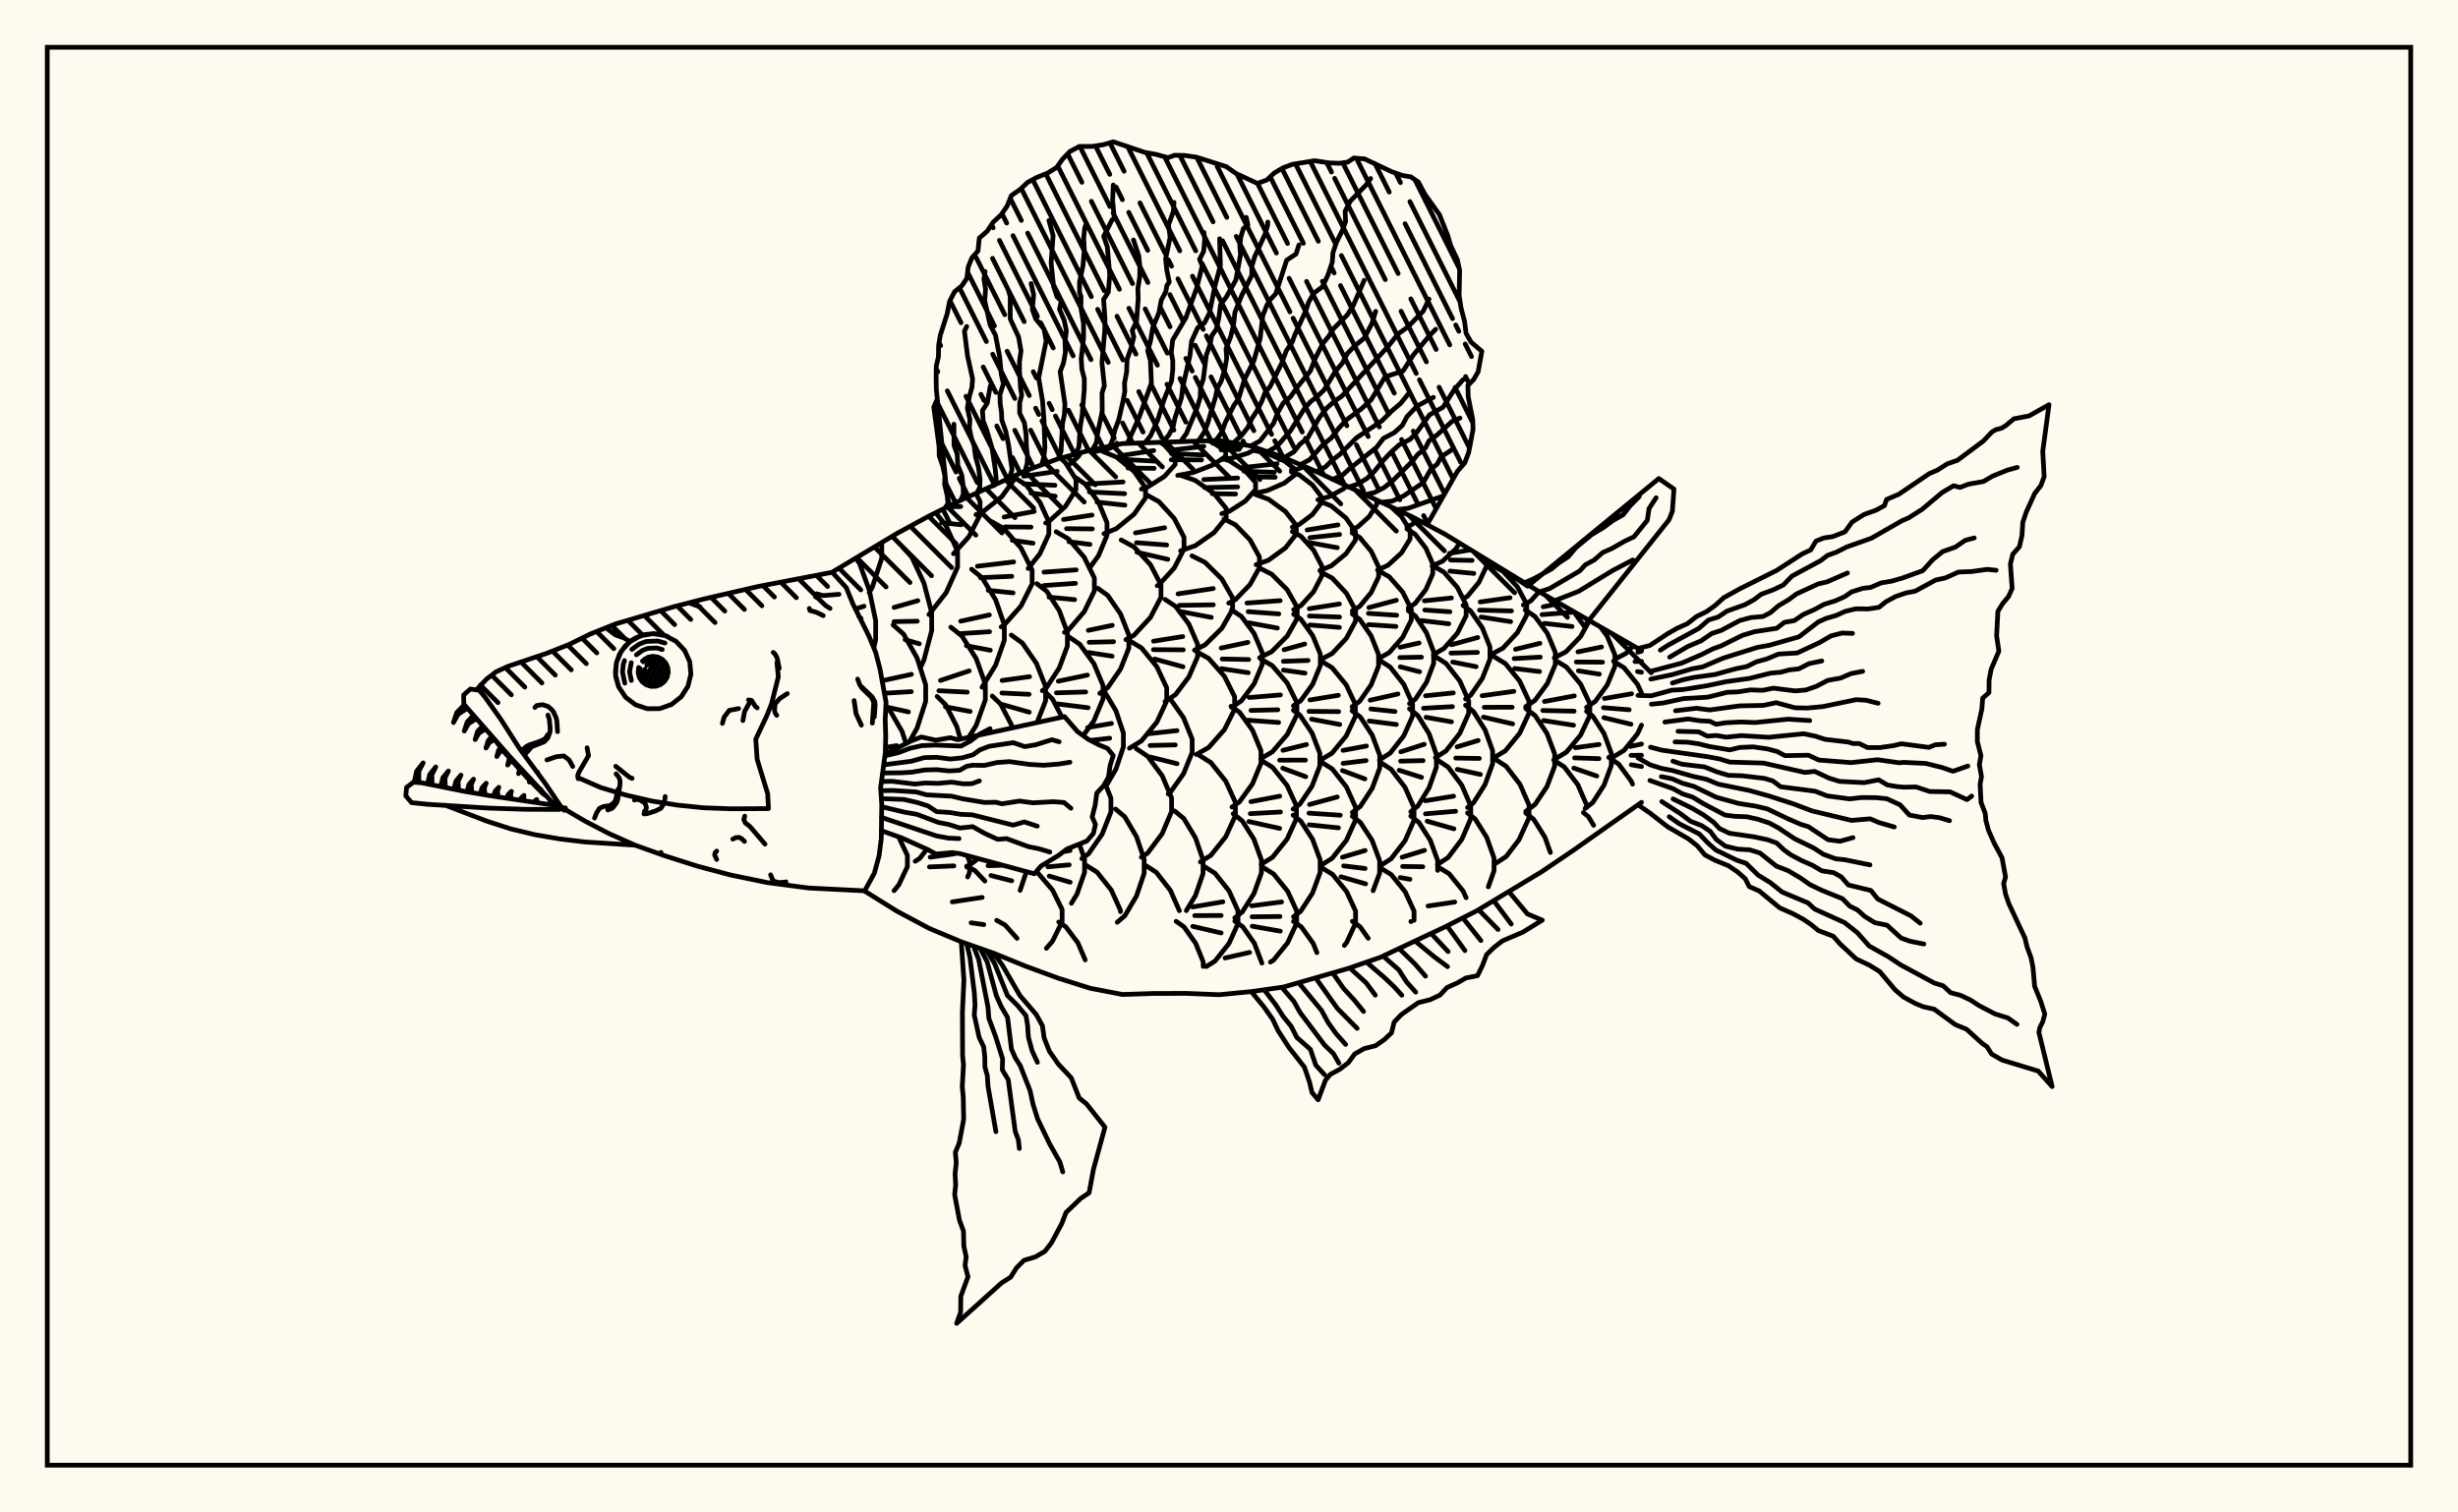 <svg xmlns="http://www.w3.org/2000/svg" width="520" height="320"><rect x="0" y="0" width="520" height="320" fill="floralwhite"/><rect x="10" y="10" width="500" height="300" stroke="black" stroke-width="1" fill="none"/><path stroke="black" stroke-width="1" fill="none" stroke-linecap="round" stroke-linejoin="round" d="
M 176.07 121.05 189.73 112.88 196.55 109.17 203.36 105.79 217 99.59 223.82 97.08 230.63 95.25 237.45 93.85 257.9 93.18 264.72 94.38 271.53 96.77 278.35 99.71 298.8 109.37 305.62 112.98 326.07 125.46 347.27 137.64 
M 347.27 169.75 332.89 179.88 326.07 184.49 312.44 192.69 305.62 196.15 291.99 202.56 285.17 204.92 271.53 208.83 264.72 209.8 257.9 210.46 251.08 210.18 244.27 210.19 237.45 210.41 230.63 209.09 223.82 206.94 217 204.43 210.18 201.66 203.36 199.26 196.55 196.41 189.73 192.77 182.93 188.54 
M 184.87 137.11 185.25 135.31 185.25 131.33 183.91 124.89 181.83 119.21 181.03 118.11 
M 180.94 128.85 182.78 128.26 
M 191.68 157.33 190.84 154.76 188.34 150.45 187.4 149.64 
M 187.32 158.14 189.7 157.76 
M 191.96 181.62 191.96 180.97 190.1 177.05 
M 183.88 125.41 184.54 124.24 186.54 118.1 186.54 114.8 
M 192.36 156.98 194 154.08 195.83 148.4 195.83 144.88 194 139.19 191.16 134.17 188.94 132.21 
M 187.1 143.93 192.82 142.67 
M 187.13 146.67 192.79 146.33 
M 187.53 149.59 192.18 150.62 
M 193.61 182.23 194.56 181.62 196.08 179.67 
M 194.79 141.09 195.46 139.65 197.1 133.43 197.1 129.58 195.46 123.36 192.9 117.87 190.91 115.72 
M 189.15 128.52 194.17 127.09 
M 189.14 131.53 194.05 131.43 
M 191.48 135.34 194.49 136.21 
M 203.19 156.38 202.42 153.74 200.08 149.15 198.25 147.35 
M 204.71 185.55 205.1 184.62 205.1 182.17 204.61 181.03 
M 196.79 181.36 201.94 180.65 
M 196.84 183.41 201.8 183.2 
M 196.52 130.03 200.16 125.4 202.58 120 202.58 116.66 200.16 111.27 197.96 108.47 
M 204.92 156.01 206.51 153.49 208.45 148.08 208.45 144.73 206.51 139.33 203.5 134.56 201.15 132.69 
M 198.96 143.97 205.04 141.94 
M 198.62 146.14 204.62 146.44 
M 200 149.54 205.24 150.53 
M 204.54 183.45 206.95 181.66 
M 208.36 186.41 206.24 184.18 204.5 183.26 
M 201.71 117.16 204.94 113.6 207.33 108.96 207.33 106.08 206.47 104.41 
M 200.53 107.2 203.25 107.18 
M 199.21 110.58 203.35 111.03 
M 207.75 145.41 210.63 140.73 212.47 135.46 212.47 132.19 210.63 126.91 207.78 122.25 205.55 120.43 
M 203.24 131.43 209.31 130.1 
M 203.15 134.06 209.34 133.66 
M 204.45 136.62 209.5 137.58 
M 214.16 154.01 213.95 153.3 211.68 148.96 209.91 147.26 
M 215.81 188.38 217.15 184.41 
M 209.03 183.16 212.19 183.07 
M 209.64 185.24 214.04 186.36 
M 206.47 108.89 207.8 108.37 211.92 105.11 214.58 101.42 214.58 100.72 
M 211.81 132.64 212.34 132.34 216 128.21 218.35 123.53 218.35 120.63 216 115.95 212.34 111.81 209.49 110.2 
M 206.78 119.8 214.44 118.89 
M 207.41 122.22 214.04 121.93 
M 209.07 124.9 214.32 125.44 
M 219.39 152.88 221.2 148.29 221.2 145.26 219.27 140.37 216.28 136.05 213.94 134.36 
M 212 143.97 217.81 143.17 
M 211.96 146.62 217.71 146.9 
M 211.72 148.97 217.74 150.68 
M 223.71 190.43 222.68 188.33 219.56 184.69 219.17 184.46 
M 217.51 120.28 219.99 117.17 221.89 113 221.89 110.42 219.99 106.26 217.05 102.57 214.75 101.14 
M 212.42 109.39 218.79 108.2 
M 212.6 111.49 218.11 111.53 
M 214.15 114.32 218.54 114.93 
M 220.51 146.13 221.43 145.43 224.09 141.33 225.81 136.69 225.81 133.82 224.09 129.18 221.43 125.09 219.35 123.49 
M 224.68 151.74 222.66 147.9 220.95 146.26 
M 226.66 191.11 227.85 189.16 229.44 184.59 229.44 181.76 228.36 178.65 
M 224.99 180.19 226.38 179.95 
M 221.69 183.4 226.19 182.98 
M 221.97 185.36 226.4 186.66 
M 221.21 110.65 221.87 110.35 225.36 107.19 227.62 103.62 227.62 101.41 225.36 97.84 224.36 96.94 
M 216.57 100.76 223.65 99.72 
M 216.55 102.38 223.18 102.67 
M 218.1 104.32 223.24 104.98 
M 225.19 133.79 226.03 133.3 229.37 129.42 231.52 125.02 231.52 122.3 229.37 117.9 226.03 114.02 223.43 112.5 
M 220.86 121.05 227.66 120.57 
M 220.83 123.89 227.52 123.42 
M 221.93 126.34 227.34 126.87 
M 229.14 155.64 231.41 152.53 233.35 147.89 233.35 145.02 231.41 140.39 228.41 136.29 226.07 134.7 
M 223.89 144.12 230.06 142.83 
M 223.49 146.59 229.68 146.4 
M 223.45 148.9 230.19 149.74 
M 228.87 181.66 230.28 180.64 233.16 176.49 235.02 171.79 235.02 168.87 233.77 165.71 
M 237.04 192.87 237.04 192.61 235.1 188.32 232.1 184.54 229.75 183.06 
M 225.86 98.61 228.14 96.57 228.64 95.78 
M 230.73 119.86 232.38 117.6 234.19 113.27 234.19 110.59 232.38 106.25 229.58 102.42 227.38 100.93 
M 224.99 109.91 231.03 108.97 
M 225.63 111.85 231.09 111.91 
M 226.14 114.61 230.59 115.18 
M 232.66 146.7 234.35 145.48 237.06 141.55 238.81 137.11 238.81 134.35 237.06 129.91 234.35 125.98 232.23 124.45 
M 230.24 133.37 235.31 132.3 
M 230.42 135.9 235.58 135.77 
M 230.27 138.06 235.28 138.83 
M 234.16 166.02 236.08 162.74 237.66 158.02 237.66 155.1 236.08 150.38 233.55 146.14 
M 230.09 153.94 235.15 153.06 
M 230.68 156.65 234.76 156.19 
M 238.47 192.89 240.44 189.55 242.05 184.77 242.05 181.81 240.44 177.04 237.95 172.82 236 171.17 
M 231.52 95.57 234.66 94.89 236.67 94.01 
M 233.55 112.92 236.17 111.85 239.92 108.79 242.34 105.34 242.34 103.2 239.92 99.74 236.17 96.69 233.24 95.5 
M 230.07 102.4 237.59 101.97 
M 230.47 104.09 237.92 104.45 
M 232.07 106.23 237.98 106.88 
M 238.18 135.33 239.9 134.4 243.38 130.63 245.61 126.37 245.61 123.73 243.38 119.47 239.9 115.71 237.19 114.24 
M 238.94 158.31 241.48 156.76 244.73 152.8 246.82 148.31 246.82 145.53 244.73 141.05 241.48 137.08 238.94 135.54 
M 241.47 181.37 242.79 180.49 245.87 176.37 247.85 171.7 247.85 168.81 245.87 164.14 242.79 160.01 240.39 158.4 
M 249.5 192.68 247.59 188.37 244.61 184.55 242.28 183.06 
M 241.48 103.48 242.73 103.08 246.31 100.83 248.61 98.27 248.61 96.69 246.31 94.14 245.36 93.54 
M 236.93 96.44 244.07 95.33 
M 237.25 97.18 244.38 97.57 
M 238.63 99.02 244.16 99.09 
M 244.81 123.93 245.19 123.72 248.41 120.18 250.49 116.17 250.49 113.69 248.41 109.68 245.19 106.15 242.68 104.76 
M 240.21 112.75 246.39 111.66 
M 240.43 114.82 246.81 115.3 
M 240.54 116.84 247.06 118.34 
M 246.47 148.42 248.69 146.96 251.52 143.2 253.36 138.94 253.36 136.31 251.52 132.05 248.69 128.29 246.47 126.83 
M 244.03 135.66 250.22 134.68 
M 244.02 137.45 250.32 137.49 
M 244.27 139.44 250.27 141.07 
M 247.14 167.99 247.54 167.71 250.38 163.71 252.21 159.18 252.21 156.38 250.38 151.85 247.6 147.92 
M 242.88 155.25 249 154.58 
M 243.31 157.72 248.64 157.6 
M 243.33 160.16 249.02 161.58 
M 250.97 192.67 252.91 189.46 254.51 184.81 254.51 181.93 252.91 177.28 250.44 173.18 248.51 171.58 
M 249.15 100.59 252.42 99.97 256.6 98.37 259.3 96.56 259.3 95.44 256.6 93.63 255.66 93.27 
M 247.71 95.25 254.68 94.43 
M 247.79 95.95 254.54 96.26 
M 247.79 97.27 254.19 97.31 
M 249.76 116.54 252.86 115.46 256.84 112.68 259.4 109.52 259.4 107.57 256.84 104.42 252.86 101.64 249.76 100.56 
M 252.7 137.56 254.93 136.45 258.48 132.93 260.76 128.95 260.76 126.48 258.48 122.5 254.93 118.98 252.16 117.6 
M 249.22 125.65 256.67 124.52 
M 249.51 128.08 256.68 127.96 
M 249.85 129.41 256.25 130.62 
M 253.09 159.63 255.7 158.15 259.04 154.36 261.19 150.06 261.19 147.4 259.04 143.1 255.7 139.31 253.09 137.83 
M 253.94 182.36 256.16 180.97 259.32 177.02 261.36 172.54 261.36 169.77 259.32 165.29 256.16 161.34 253.69 159.8 
M 261.88 192.65 260.01 188.5 257.04 184.76 254.72 183.29 
M 252.3 191.89 258.7 190.8 
M 258.33 97.26 260.77 96.88 264.02 95.88 265.97 94.82 
M 256.57 93.78 259.57 93.47 
M 258.33 94.56 262.46 94.59 
M 258.33 95.19 262.15 95.08 
M 258.48 108.68 260.1 108.16 263.46 106.01 265.62 103.58 265.62 102.08 263.46 99.65 260.1 97.5 258.91 97.12 
M 254.67 101.46 261.82 101.15 
M 254.84 103.16 261.83 103.02 
M 256.46 104.45 261.4 104.53 
M 259.94 127.6 261.36 126.87 264.45 123.68 266.44 120.07 266.44 117.84 264.45 114.22 261.36 111.04 258.95 109.79 
M 260.55 149.67 262.63 148.27 265.31 144.68 267.03 140.61 267.03 138.09 265.31 134.02 262.63 130.43 260.55 129.03 
M 258.34 137.11 264 135.91 
M 258.56 139.43 264.16 139.54 
M 258.39 141.47 264.07 142.33 
M 260.63 170.75 262.2 169.67 264.97 165.84 266.76 161.51 266.76 158.82 264.97 154.49 262.2 150.66 260.42 149.43 
M 263.04 192.58 265.27 189.07 266.86 184.67 266.86 181.95 265.27 177.56 262.81 173.68 260.89 172.16 
M 265.27 104.42 268.09 103.8 271.7 102.21 274.02 100.42 274.02 99.31 271.7 97.51 268.09 95.93 265.36 95.33 
M 262.47 98.98 270.16 98.12 
M 263.16 99.69 269.6 99.94 
M 264.85 100.89 269.76 100.98 
M 265.73 119.48 268.35 118.53 271.93 115.93 274.24 112.99 274.24 111.16 271.93 108.22 268.35 105.62 265.56 104.61 
M 266.47 139.16 269.03 137.88 272.32 134.57 274.43 130.84 274.43 128.52 272.32 124.78 269.03 121.48 266.47 120.2 
M 263.8 127.59 270.83 127.08 
M 264.05 129.41 270.54 129.89 
M 264.18 131.77 270.23 132.88 
M 266.7 160.51 269.16 159.08 272.32 155.41 274.36 151.25 274.36 148.67 272.32 144.52 269.16 140.84 266.7 139.41 
M 264.27 147.58 270.88 147.03 
M 264.66 150.31 270.33 150.17 
M 263.98 152.38 270.5 152.86 
M 266.79 182.88 269.2 181.38 272.28 177.55 274.27 173.2 274.27 170.52 272.28 166.17 269.2 162.34 266.79 160.84 
M 264.64 169.62 270.74 168.45 
M 264.51 172.15 270.89 171.8 
M 264.2 173.82 270.72 175.27 
M 273.82 191.64 272.41 188.58 269.44 184.91 267.13 183.47 
M 264.8 191.65 271.13 190.83 
M 273.19 99.5 274.75 99.18 275.97 98.68 
M 270.8 96.82 271.52 96.76 
M 270.7 97.25 273 97.4 
M 273.41 111.51 274.85 110.97 277.65 108.86 279.46 106.46 279.46 104.98 277.65 102.59 274.85 100.47 273.19 99.85 
M 273.68 128.98 275.23 128.12 277.91 125.17 279.64 121.83 279.64 119.76 277.91 116.42 275.23 113.47 273.41 112.47 
M 273.63 149.33 275.19 148.24 277.7 144.77 279.32 140.84 279.32 138.4 277.7 134.47 275.19 131 273.68 129.95 
M 271.64 137.47 276.02 136.26 
M 271.5 139.92 276.72 139.74 
M 271.51 141.78 276.08 142.42 
M 273.56 171.19 274.99 170.14 277.56 166.34 279.22 162.04 279.22 159.38 277.56 155.08 274.99 151.28 273.63 150.28 
M 271.41 158.75 276.39 157.52 
M 270.72 160.84 276.17 160.82 
M 271.37 162.53 276.23 164.33 
M 276.18 191.25 277.68 188.93 279.28 184.59 279.28 181.91 277.68 177.57 275.19 173.73 273.56 172.47 
M 278.81 105.73 281.16 105.09 284.19 103.45 284.81 102.86 
M 279.23 120.7 281.65 119.71 284.75 117.16 286.75 114.28 286.75 112.49 284.75 109.6 281.65 107.06 279.23 106.06 
M 276.53 112.13 283.05 111.06 
M 277.13 113.75 283.39 113.08 
M 276.62 114.73 282.91 115.88 
M 279.47 139.51 281.83 138.26 284.84 135.04 286.78 131.41 286.78 129.15 284.84 125.52 281.83 122.3 279.47 121.05 
M 276.99 128.79 283.36 127.78 
M 277.02 130.33 283.38 130.55 
M 277.11 132.23 283.36 132.74 
M 279.45 160.76 281.8 159.34 284.8 155.7 286.73 151.57 286.73 149.02 284.8 144.9 281.8 141.26 279.45 139.84 
M 277.13 148.09 283.13 147.11 
M 276.92 150.51 283.19 150.56 
M 277.46 152.15 283.43 153.28 
M 279.48 183.07 281.83 181.58 284.84 177.78 286.78 173.47 286.78 170.8 284.84 166.49 281.83 162.68 279.48 161.2 
M 277.04 170.21 282.9 168.62 
M 276.91 172.04 283.53 172.48 
M 276.96 174.51 283.16 175.15 
M 285.32 189.6 284.87 188.63 281.9 184.99 279.58 183.57 
M 286.04 112.01 287.26 111.46 289.68 109.26 291.24 106.78 291.24 105.91 
M 286.09 129.23 287.66 128.28 290.09 125.35 291.66 122.03 291.66 119.97 290.09 116.65 287.66 113.72 286.04 112.74 
M 286.04 149.54 287.65 148.38 290.07 144.89 291.64 140.93 291.64 138.48 290.07 134.53 287.65 131.03 286.09 129.91 
M 286.09 171.89 287.79 170.6 290.29 166.79 291.9 162.49 291.9 159.82 290.29 155.52 287.79 151.71 286.04 150.38 
M 284.13 158.76 289.07 157.84 
M 284.14 161.51 289 160.92 
M 284 163.03 288.75 164.8 
M 290.49 188.45 291.87 184.74 291.87 182.08 290.27 177.79 287.78 173.99 286.09 172.7 
M 284 181.37 288.8 179.94 
M 284.26 183.2 288.79 183.75 
M 283.69 185.5 288.9 187 
M 291.42 120.61 293.64 119.59 296.48 116.99 298.31 114.04 298.31 112.22 296.48 109.27 294.39 107.36 
M 291.68 139.33 293.9 138.07 296.74 134.84 298.57 131.18 298.57 128.92 296.74 125.26 293.9 122.03 291.68 120.77 
M 289.59 128.55 295.4 127 
M 289.5 129.78 295.47 130.17 
M 289.53 132.15 295.31 132.54 
M 291.83 160.79 294.08 159.35 296.98 155.68 298.84 151.52 298.84 148.95 296.98 144.79 294.08 141.12 291.83 139.69 
M 289.87 148.15 295.73 146.83 
M 290.01 150 295.12 150.54 
M 289.67 152.55 295.4 153.28 
M 292.01 183.18 294.3 181.69 297.24 177.88 299.14 173.57 299.14 170.9 297.24 166.58 294.3 162.77 292.01 161.28 
M 295.8 186.86 294.31 185.03 292 183.61 
M 297.65 111.5 298.8 110.93 299.82 109.91 
M 297.92 128.63 299.36 127.7 301.64 124.74 303.11 121.39 303.11 119.32 301.64 115.97 299.36 113.01 297.65 111.91 
M 298.18 148.87 299.45 147.9 301.78 144.37 303.29 140.37 303.29 137.89 301.78 133.89 299.45 130.35 297.92 129.2 
M 296.19 136.95 300.22 136.04 
M 296.14 139.12 300.72 139.04 
M 296.24 141.08 300.32 142.13 
M 298.46 171.73 299.95 170.53 302.33 166.67 303.87 162.31 303.87 159.61 302.33 155.25 299.95 151.39 298.18 149.96 
M 296.35 159.07 301.3 157.47 
M 296.31 161.04 301.06 160.93 
M 296 162.97 300.74 164.47 
M 304.15 184.15 304.15 182.08 302.58 177.78 300.16 173.99 298.46 172.65 
M 296.62 181.37 301.36 179.91 
M 296.73 183.32 301 183.38 
M 296.23 185.67 298.28 186.04 
M 302.96 119.76 305.18 118.73 308.02 116.1 308.76 114.9 
M 303.23 138.49 305.46 137.21 308.32 133.96 310.17 130.27 310.17 127.98 308.32 124.29 305.46 121.04 303.23 119.76 
M 301.33 127.12 307.05 126.52 
M 301.43 129.06 306.73 129.44 
M 300.72 131.3 306.5 131.98 
M 303.67 160.31 305.93 158.85 308.84 155.13 310.71 150.92 310.71 148.31 308.84 144.1 305.93 140.38 303.67 138.93 
M 301.58 147.21 307.44 146.6 
M 301.16 149.85 307.27 149.51 
M 301.69 151.76 307.07 152.72 
M 304.09 182.93 306.36 181.43 309.26 177.58 311.14 173.21 311.14 170.52 309.26 166.15 306.36 162.3 304.09 160.8 
M 301.55 169.42 307.51 168.45 
M 301.57 172.19 307.95 171.64 
M 301.92 173.74 307.58 175.36 
M 304.97 183.88 304.28 183.46 
M 309.51 126.71 310.46 126.14 312.88 123.2 314.44 119.87 314.44 118.4 
M 306.64 117.08 311.1 116.34 
M 306.87 118.49 311.43 118.57 
M 306.75 120.83 311.79 121.33 
M 310.04 147.89 311.1 147.12 313.6 143.52 315.21 139.44 315.21 136.91 313.6 132.84 311.1 129.24 309.51 128.09 
M 307.06 136.41 312.63 134.88 
M 306.96 138.18 312.56 138.03 
M 307.32 140.07 312.28 141.05 
M 310.47 170.86 311.72 169.87 314.18 165.98 315.77 161.57 315.77 158.84 314.18 154.44 311.72 150.55 310.04 149.22 
M 308.25 158.02 312.71 156.67 
M 307.97 160.39 312.96 160.47 
M 308.29 162.78 313.18 163.85 
M 315.56 180.1 314.51 177.15 312.09 173.29 310.47 171.99 
M 315.18 119.38 315.68 119.17 
M 315.54 138.42 317.94 137.14 321 133.86 322.98 130.15 322.98 127.85 321 124.14 317.94 120.86 315.54 119.58 
M 313.14 127.36 319.45 126.47 
M 313 129.09 319.76 129.26 
M 313.33 130.55 319.58 131.52 
M 316.1 160.29 318.47 158.84 321.5 155.13 323.45 150.92 323.45 148.32 321.5 144.11 318.47 140.4 316.1 138.95 
M 313.55 147.2 320.26 146.27 
M 314 149.65 319.91 149.63 
M 313.83 151.72 320.01 153.16 
M 321.33 177.7 323.47 173.03 323.47 170.33 321.58 165.98 318.64 162.14 316.34 160.64 
M 322.27 128.01 323.88 127.11 325.6 125.18 
M 319.44 121.57 319.57 121.58 
M 322.75 149.53 324.72 148.19 327.35 144.62 329.04 140.56 329.04 138.05 327.35 134 324.72 130.42 322.66 129.03 
M 320.61 137.38 325.78 136.11 
M 320.33 139.34 325.85 139.03 
M 320.43 141.44 325.7 142.08 
M 322.79 171.67 324.75 170.2 327.27 166.41 328.89 162.12 328.89 159.47 327.27 155.18 324.75 151.39 322.79 149.91 
M 325.93 175.69 324.46 173.35 322.79 172.02 
M 328.82 139.18 331.26 137.92 334.38 134.68 336.24 131.31 
M 326.48 128.39 329.94 127.67 
M 326.22 130.04 332.51 129.55 
M 326.71 131.89 332.57 132.55 
M 329.02 160.56 331.37 159.14 334.39 155.51 336.33 151.4 336.33 148.86 334.39 144.75 331.37 141.12 329.02 139.7 
M 326.74 148.42 333.05 147.23 
M 326.39 150.33 333.01 150.47 
M 326.55 152.45 332.89 153.44 
M 335.64 170.89 335.64 170.27 333.79 166.02 330.92 162.26 328.68 160.8 
M 335.64 149.66 337.5 148.38 340.02 144.91 341.64 140.98 341.64 138.55 340.02 134.62 338.63 132.71 
M 333.82 137.92 338.81 136.89 
M 333.47 140.06 339.02 140.1 
M 333.92 141.93 338.35 142.63 
M 335.33 171.05 336.95 169.8 339.34 166.12 340.88 161.95 340.88 159.37 339.34 155.2 336.95 151.51 335.64 150.5 
M 333.28 158.2 338.3 157.51 
M 333.11 160.35 338.27 160.51 
M 332.95 162.51 337.81 164.19 
M 341.68 139.46 344.02 138.22 345.5 136.64 
M 341.34 160.13 343.57 158.76 346.43 155.24 347.27 153.42 
M 347.27 146.62 346.43 144.8 343.57 141.28 341.34 139.9 
M 339.43 147.79 345.17 146.78 
M 339.23 149.74 344.66 150.17 
M 339.31 151.84 345.04 153.23 
M 345.37 165.9 345.13 165.32 342.43 161.66 340.33 160.24 
M 346.5 137.99 347.27 137.78 
M 345.89 139.97 347.27 139.93 
M 346.42 142.08 347.27 142.23 
M 344.93 157.93 347.27 157.41 
M 345.04 159.82 347.27 159.79 
M 345.11 161.81 347.27 162.18 
M 189.14 188.45 190.16 187.2 191.96 183.35 191.96 181.62 
M 186.54 114.8 186.54 114.8 
M 196.63 183.41 196.84 183.41 
M 197.96 108.47 197.96 108.47 
M 201.46 190.82 207.79 189.87 
M 205.44 195.24 208.13 195.62 
M 206.47 104.41 206.47 104.41 
M 215.16 198.53 212.63 195.71 210.85 194.72 
M 221.37 200.64 222.68 199.11 224.7 194.99 224.7 192.44 223.71 190.43 
M 229.58 203.1 228.03 199.48 225.47 196.08 223.97 195.08 
M 224.36 96.94 224.36 96.94 
M 236.35 195.13 237.95 193.77 238.47 192.89 
M 254.55 204.48 254.55 203.54 252.95 199.58 250.47 196.09 248.82 194.93 
M 255.66 93.27 255.66 93.27 
M 255.2 204.5 257.04 203.34 260.01 199.6 261.92 195.36 261.88 192.65 
M 252.75 193.72 258.34 193.7 
M 252.33 195.99 258.33 197.39 
M 259.57 93.47 259.57 93.47 
M 261.23 194.19 262.81 192.95 263.04 192.58 
M 266.96 203.77 265.37 199.57 262.9 196.07 261.23 194.9 
M 259.17 202.69 264.36 201.51 
M 268.76 203.55 269.44 203.13 272.41 199.46 274.32 195.3 274.32 192.73 273.82 191.64 
M 264.88 193.97 270.78 193.91 
M 264.91 195.96 270.85 197.01 
M 275.97 98.68 275.97 98.68 
M 273.64 193.97 275.19 192.77 276.18 191.25 
M 278.59 201.55 277.81 199.61 275.33 196.14 273.64 194.95 
M 284.4 200.03 284.87 199.45 286.78 195.32 286.78 192.76 285.32 189.6 
M 291.24 105.91 291.24 105.91 
M 289.45 198.52 287.74 196.09 286.1 194.92 
M 299.15 194.72 299.15 192.76 297.25 188.65 295.8 186.86 
M 298.51 194.99 298.47 194.97 
M 310.17 189.94 309.51 188.5 306.57 184.87 304.97 183.88 
M 302.11 191.69 307.76 190.85 
M 314.86 187.64 316.07 184.24 316.07 181.53 315.56 180.1 
M 315.68 119.17 315.68 119.17 
M 316.34 182.72 318.64 181.22 321.33 177.7 
M 327.99 180.36 326.85 177.17 325.93 175.69 
M 336.24 131.31 336.24 131.31 
M 338.63 132.71 338.63 132.71 
M 337.14 174.62 336.04 172.8 334.98 171.92 
M 196.55 109.17 196.55 109.17 
M 200.62 107.15 198.08 82.4 198.04 79.91 198.07 77.48 198.53 75.48 198.57 73.06 198.92 70.95 200.38 66.38 200.9 63.73 201.96 61.7 203.46 60.5 204.54 58.89 204.83 56.47 205.62 54.53 206.9 53.09 207.17 50.38 208.86 48.9 210.12 46.99 211.77 45.47 213.07 43.6 213.96 41.37 215.81 40.08 217.39 38.59 219.4 37.51 221.6 36.63 223.52 35.44 224.82 33.64 226.34 32.06 228.34 30.98 231.07 30.98 233.43 30.61 235.52 30 242.26 32.26 244.46 32.64 247.09 33.36 248.5 32.85 250.58 32.89 253.13 33.26 259.44 35.26 261.52 36.73 266 38.8 268 38.09 269.59 36.59 271.48 35.48 273.46 34.76 278.12 34 281.14 34.46 283.33 34.55 285.16 34.28 286.41 33.43 288.68 33.62 294.4 36.32 296.69 37.13 298.46 37.41 300.05 38.5 301.47 41.15 304.52 45.41 306.28 49.85 306.89 51.95 308.3 54.92 308.79 57.2 308.69 62.55 309.08 65.11 309.84 68.04 310.15 70.52 311.22 72.39 313.49 74.32 312.7 78.68 311.76 80.3 310.54 81.54 310.6 83.91 311.57 88.83 311.63 90.85 310.7 95.76 309.87 97.93 308.32 99.72 301.91 111.01 
M 298.8 109.37 298.8 109.37 
M 199.9 107.51 200.72 106.29 199.84 102.52 199.9 100.71 199.45 98.64 198.69 96.42 198.67 94.49 197.54 86.12 198.25 84.52 
M 203.25 105.85 203.8 104.56 203.75 102.69 203.47 100.53 202.63 98.46 202.5 96.07 201.82 94.22 201.81 89.75 
M 206.67 104.32 207.27 103.13 207.33 101.36 207.01 98.93 206.37 96.62 206.08 94.33 205.48 92.61 205.07 90.61 205.19 88.8 204.65 86.33 205.11 83.72 205.62 81.95 205.75 80.14 204.69 75.31 204.03 70.06 204.52 69.06 
M 210.09 102.81 210.75 101.34 210.54 99.24 209.87 94.8 208.68 90.8 208 89.08 207.84 86.87 208.85 85.3 209.5 81.67 
M 213.49 101.23 214.11 99.39 213.35 94.09 212.76 91.22 211.93 88.86 211.88 87.26 211.6 85.45 211.53 83.52 212.28 81.2 211.84 79.29 211.46 75.34 210.59 70.9 209.47 68.77 208.32 63.61 208.5 61.19 208.15 59.02 208.39 57.44 
M 216.88 99.65 217.31 97.96 217.38 96.42 217.14 94.53 217.07 91.97 216.72 89.46 215.71 87.42 215.72 85.24 216.15 83.57 215.92 82.28 215.68 78.58 215.67 76.53 216 74.25 215.49 71.3 213.73 67.5 213.71 62.69 213.26 61.18 
M 220.39 98.34 220.84 96.62 221.05 94.67 220.85 88.75 220.55 84.8 219.73 79.96 221.31 72.16 220.89 69.63 219.1 67.45 218.4 65.49 218.67 62.34 218.14 59.99 
M 223.9 97.06 224.47 95.5 224.79 89.54 225.19 87.68 225.29 85.45 224.28 78.64 224.97 76.87 225.39 74.55 225.31 72.38 225.6 69.98 225.13 67.75 224.15 65.46 224.51 63.65 223.64 62.84 222.89 60.62 222.37 55.62 222.79 49.84 221.91 46.65 
M 227.52 96.09 228.25 94.55 228.54 90.22 228.92 87.98 229.38 82.37 229.39 80.11 228.87 78.09 228.74 75.83 229.24 71.46 229.22 68.43 228.67 65.2 228.7 62.73 228.39 61.91 228.38 59.71 229.11 56.22 229.39 52.84 229.26 50.3 229.48 48.2 229.71 47.56 
M 231.14 95.14 231.96 93.59 232.19 91.65 233.18 87.09 233.14 83.16 233.63 81.62 233.12 76.77 233.7 70.19 233.77 67.57 233.47 63.35 234.47 61.81 234.77 58.11 234.26 52.23 233.49 50.01 235.28 46.48 235.74 46.29 235.38 42.38 235.52 39.14 
M 234.8 94.39 235.38 93.04 235.85 91 236.69 88.75 237.61 84.73 237.96 82.82 237.89 81.08 238.34 78.74 238.44 76.03 239.32 73.47 239.86 71.3 239.53 69.92 240.44 67.99 240.79 63.23 240.72 61.01 241.11 58.63 241.15 56.41 240.9 54.09 239.8 50.78 
M 238.5 93.81 240.99 88.29 243.58 81.04 243.38 76.31 242.8 74.25 243.39 72.13 243.88 69.25 245.17 66.18 245.67 63.53 246.64 61.68 246.85 60.42 247.37 59.66 246.85 57.21 246.59 54.75 247.55 50.17 247.2 47.62 248.23 44.73 248.36 42.82 
M 242.24 93.65 243.42 92.17 244.91 88.86 246.31 84.41 247.83 80.65 248.1 78.31 248.11 76.3 247.78 74.62 248.08 71.96 250.86 67.26 253.18 60.89 254.34 56.23 253.77 54.86 254.64 53.17 254.86 50.69 254.69 49.16 
M 245.98 93.53 247.23 92.1 248.17 90.35 248.55 88.52 249.98 84.02 250.21 81.93 251.74 75.23 252.08 72.2 253.37 69.35 254.8 68.34 255.87 66.23 256.99 60.65 258.17 56.2 258.02 50.52 
M 249.72 93.47 250.99 91.72 253.27 86.21 253.91 84.1 253.99 81.88 254.56 80.24 255.2 75.14 255.99 72.92 256.33 71.07 257.33 69.64 257.87 67.1 258.21 64.46 259.43 62.84 261.45 59.25 262.44 53.88 262.29 52.06 262.5 50.16 263.05 48.34 264 47.62 263.65 45.99 
M 253.46 93.36 254.7 91.54 255.45 89.69 257.19 83.84 257.51 82.16 258.33 80.69 259.08 78.23 259.51 75.83 259.37 73.81 260.36 71.22 260.96 68.75 261.25 66.1 262.7 62.48 264.84 58.21 264.82 56.37 265.46 54.25 267.59 49.63 268.17 47.69 268.21 46.99 
M 257.2 93.21 258.47 91.49 259.17 89.47 261.03 85.77 262.03 84.34 263.28 80.27 265.26 76.34 266.59 71.59 267.15 66.79 268 64.61 268.7 63.42 269.88 62.17 272.2 55.05 274.18 53.74 274.8 51.82 
M 260.91 93.71 262.61 92.17 263.99 90.44 264.82 88.6 265.96 86.83 266.95 84.88 267.61 83.09 268.68 81.82 271.15 76.85 272.1 74.25 273.41 72.31 273.89 70.94 276.28 65.65 276.86 63.91 277.91 62.05 279.74 60.71 280.92 58.22 281.84 55.49 282 53.46 282.7 51.34 283.97 48.77 284.66 46.9 284.57 44.68 285.63 42.59 288.99 39.14 289.97 37.77 
M 264.6 94.36 266.59 93.27 269.43 89.56 270.3 87.32 271.47 85.28 273.01 83.95 274.42 81.94 277.22 78.48 278.19 75.95 279.81 72.72 281.07 71.19 282.1 69.55 285.02 66.64 286.28 64.66 288.6 59.3 
M 268.13 95.58 270.12 94.46 272.99 91.17 275.87 86.58 277.22 85.01 278.55 84 280.12 82.49 282.49 78.59 284 76.81 285.02 74.83 286.49 73.27 288.61 71.54 290.22 68.47 291.03 65.88 
M 271.66 96.82 273.71 95.61 275.04 93.95 276.64 92.69 279.08 88.4 280.68 86.33 282.28 84.92 283.9 83.79 293.6 73.37 295.72 70.7 297.85 69.15 301.09 65.83 302.31 63.29 
M 275.1 98.3 277.05 97.27 279.78 94.18 281.66 92.64 283.21 90.6 284.93 88.77 287.97 86.54 290.05 84.62 293.02 79.73 296.8 78.51 299.02 75.08 302.37 71.06 303.73 69.66 
M 278.53 99.8 280.39 98.8 281.79 97.42 283.54 96.06 286.96 92.64 292.34 89.04 294.31 87.06 296.35 85.31 298.16 83.06 
M 281.89 101.44 283.97 100.55 285.49 99.18 291.25 94.62 292.67 92.75 295 91.52 296.67 89.99 297.66 88.14 299.79 85.91 303.23 84.07 
M 285.26 103.08 287.14 102.45 289.17 101.25 290.78 99.71 292.35 97.73 294.26 95.69 296.04 94.09 298.27 92.99 299.58 91.68 302.41 87.79 305.27 86.16 307.66 82.44 309.53 80.31 
M 288.64 104.68 290.79 104.21 292.8 103.17 294.57 101.77 298.71 97.68 299.88 96.21 301.57 94.76 302.31 93.27 304 92.04 307.18 89.16 308.87 88.45 
M 292.03 106.28 294.51 106.03 296.91 104.95 301.1 102.11 302.69 99.28 304.06 98.19 304.87 96.65 307.21 95.12 
M 295.43 107.83 297.88 107.55 305.38 104.91 
M 187.29 159.22 188.27 159.06 192.73 156.78 194.91 155.93 197.97 156.61 201.07 156.08 202.6 156.51 225.21 151.62 227.93 154.77 230.23 156.42 232.48 157.6 234.29 158.34 235.51 159.84 234.85 161.98 234.5 164.44 233.47 166.24 232.03 167.8 231.67 170.44 231.05 172.82 231.74 174.42 231.32 176.33 229.94 177.94 225.68 179.66 223.98 180.96 220.23 183.23 218.82 184.87 203.12 180.62 201.46 180.39 198.03 180.7 196.23 179.73 190.74 177.27 186.43 175.74 
M 187.21 159.92 190.02 159.26 192.51 158.32 195.06 157.75 197.91 157.64 203.31 157.85 205.27 156.8 207.15 155.38 209.45 154.17 
M 186.96 161.82 192.79 161.06 195.56 160.29 198.18 160.23 201.03 160.6 203.51 160.35 205.82 159.7 207.3 158.65 209.28 157.89 214.37 157.13 216.8 157.97 219.14 157.57 222.52 156.5 224.06 156.94 
M 186.73 163.55 190.78 163.51 193.01 163.36 195.6 162.91 198.17 162.84 200.77 163.11 203.03 162.98 204.49 162.13 205.78 161.9 208.24 161.94 210.94 161.33 213.57 161.14 217.76 161.73 220.8 161.91 224.03 161.65 226.35 161.27 
M 186.48 165.35 188.73 165.3 193.52 165.89 195.77 165.66 198.4 165.74 201.36 165.48 203.73 165.84 205.58 165.82 207.19 165.22 
M 186.34 167.29 188.83 167.24 193.83 167.56 196 168.17 201.31 168.45 203.56 168.99 208.26 169.78 210.65 169.74 211.97 170.06 215.7 169.48 218.51 169.86 222.83 169.62 225.1 169.79 226.56 171.01 
M 186.46 168.97 191.21 169.14 194.01 169.78 196.32 170.51 198.14 171.72 200.94 171.9 203.31 172.3 205.65 172.39 214.34 174.58 216.7 173.9 219.44 174.8 
M 186.64 170.71 191.46 171.86 193.93 172.28 198.53 174.01 200.67 174.42 203.06 175.19 205.77 174.9 208.38 176.36 211.07 177.59 212.93 177.43 217.56 179.13 219.83 179.59 222.1 180.27 
M 186.45 172.93 198.1 176.85 200.64 177.33 202.89 177.43 
M 210.18 201.66 212 204.12 215.77 210.63 219.23 214.66 220.53 217.03 220.88 219.57 222.01 222.44 223.93 225.18 226.63 228.05 228.31 232.31 229.83 233.53 233.76 238.49 231.33 247.38 230.4 252.37 228.63 253.56 225.52 256.53 224.65 258.83 222.44 262.96 221.05 264.75 219.05 265.92 216.62 266.66 215.04 268.25 213.82 270.21 211.88 271.44 202.38 280 203.23 277.62 203.26 274.29 204.78 270.14 204.16 267.73 204.4 265.93 203.91 263.68 203.83 260.48 202.98 258.18 201.96 252.76 202.18 250.7 202.05 248.34 202.3 246.06 202.11 243.78 202.92 241.87 203.87 236.82 203.78 232.18 203.57 229.87 203.83 225.29 203.64 223.34 203.6 214.21 203.92 207.36 203.36 199.26 
M 208.77 201.17 210.4 203.84 213.12 210.61 215.23 212.7 217.05 214.9 217.38 216.83 217.56 219.42 218.34 222.32 219.47 224.76 
M 207.36 200.67 208.84 203.51 210.78 210.66 211.85 213.04 213.15 215.25 213.98 221.96 214.78 223.8 215.84 225.47 217.92 230.77 218.54 233.63 219.51 236.73 222.05 242.01 224.22 245.85 224.84 247.95 
M 205.95 200.17 207.05 203.03 209.01 213.07 209.2 215.47 210.62 219.3 212.1 224.01 212.04 226.35 213.3 228.45 214.77 239.36 215.44 241.16 215.65 243 
M 204.53 199.67 205.19 202.57 206.13 210.1 206.27 212.65 206.11 214.76 207.14 219.48 208.1 221.49 208.33 223.51 208.37 225.78 208.87 227.59 209.01 229.77 210.69 239.44 
M 319.25 188.7 323.14 193.37 326.28 194.68 322.17 197.22 317.86 199.06 316.09 200.43 314.49 201.99 313.62 204.29 312.58 206.43 310.14 206.91 308.27 207.98 306.13 208.93 304.64 210.53 302.54 211.52 300.06 212.14 296.47 214.65 294.93 216.26 294.38 218.52 292.87 219.95 291 221.25 288.58 221.87 286.59 223 285.25 224.84 283.46 226.22 281.43 227.32 280.42 228.52 278.86 232.68 277.56 231.16 277.03 228.93 275.95 225.78 272.66 221.59 270.39 218.07 269.25 215.67 267.38 213.03 264.72 209.8 
M 316.03 190.59 319.71 195.51 
M 312.8 192.48 316.92 196.66 
M 309.47 194.2 313.29 199 
M 306.13 195.89 309.92 201.12 
M 302.76 197.5 306.35 201.33 
M 299.37 199.1 303.47 202.47 306.23 204.52 
M 295.98 200.69 299.32 203.93 301.57 206.53 
M 292.59 202.27 295.93 205.21 297.54 207.72 299.5 209.92 
M 289.08 203.56 292.99 206.93 294.97 208.81 296.56 210.57 
M 285.54 204.79 288.99 207.91 290.95 210.56 
M 281.97 205.89 284.26 209.16 286.51 211.6 288.46 214 
M 278.38 206.97 282.96 213.4 287.11 217.58 
M 274.77 207.95 279.58 213.79 280.98 216.36 282.61 218.64 284.67 220.98 
M 271.15 208.88 273.72 211.87 275.04 214.23 280.24 221.14 282.07 222.89 283.26 224.95 
M 267.44 209.41 269.88 212.58 271.45 215.04 273.14 217.12 274.36 219.51 277.21 222.01 278.36 225.36 280.2 227.37 
M 346.52 137.22 349.03 136.57 352.79 134.08 354.8 132.93 356.98 131.95 358.91 130.44 361.01 129.42 362.85 128.1 364.68 126.45 368.12 124.55 375.86 120.69 381.25 117.2 383.06 116.35 384.18 114.48 385.84 113.82 387.74 113.53 390.31 112.53 391.8 110.46 394.34 108.85 396.85 107.96 398.67 106.98 399.12 105.67 401.71 104.57 408.17 100.19 409.87 99.47 411.95 98.14 414.11 97.39 419.56 93.33 421.38 91.42 422.17 90.93 423.47 90.58 424.34 90.04 426.06 88.6 429.26 88 433.48 85.62 432.15 95.49 432.45 100.86 431.75 102.74 430.47 104.37 428.66 108.35 427.93 110.52 427.76 113.28 427.21 115.69 425.82 117.25 425.31 119.34 425.68 124.51 424.89 126.25 423.68 127.69 422.66 129.34 422.39 134.55 422.87 137.77 421.24 141.6 420.8 143.87 420.77 146.54 419.45 147.7 419.27 150 418.32 154.36 418.31 156.89 419.08 159.89 418.74 161.78 419.19 164.3 418.9 165.94 419.1 169.78 419.98 172.08 420.13 173.65 420.67 175.65 421.84 178.32 423.55 181.52 424.28 185.56 423.88 186.93 424.27 189.11 424.96 191.15 428.37 198.44 428.82 200.31 429.66 202.58 430.07 204.61 430.44 208.69 431.71 211.81 432.59 214.57 432.16 216.16 431.5 217.5 431.34 218.45 434.14 229.89 431.19 226.61 423.57 224.29 421.34 223.02 420.38 221.49 419.33 220.75 416.02 217.75 413.67 216.8 409.19 213.52 406.89 213.01 405.22 212.32 402.69 210.95 400.92 209.43 397.66 205.56 395.48 204.21 392.67 202.88 389.28 199.72 387.83 198.08 384.7 196.89 383.09 195.57 381.49 194.49 379.29 193.31 376.49 192.07 372.15 188.49 370.05 187.58 369.22 185.92 367.63 184.51 365.63 183.15 362.83 182.02 360.69 180.88 359.06 178.95 357.19 177.48 352.78 174.92 349.03 172 346.52 170.27 
M 351.25 137.56 352.95 136.47 359.41 132.95 361.45 131.17 363.46 130.56 365.37 129.29 369.17 127.93 371.14 126.84 372.58 125.74 375.21 124.76 377.26 123.78 379.11 121.88 385.17 118.62 386.6 117.52 388.52 116.82 390.67 115.73 395.92 113.87 402.37 110.17 403.8 109.56 406.63 107.76 410.88 104.2 413.3 102.77 414.65 103.13 416.4 102.45 419.61 101.87 421.56 100.73 424.72 99.45 426.76 98.89 
M 353.22 139.04 357.12 136.75 359.87 135.59 362.13 134.03 364.14 133.37 368.08 131.28 370.45 130.65 372.95 130.44 374.54 129.63 376.19 128.2 378.43 126.86 380.06 125.66 384.64 123.55 386.51 123.11 390.84 121.23 
M 349.17 142.04 355.75 140.31 359.91 138.52 362.42 137.26 364.12 136.65 368.62 134.42 371.19 133.65 375.88 132.93 377.48 131.68 379.61 131.3 381.45 130.03 383.84 128.98 385.85 127.88 388.19 127.15 390.22 126.26 391.73 125.22 394.08 124.48 395.72 124.29 398.01 123.32 400.14 122.97 402.52 122.28 406.77 120.74 408.8 118.49 410.95 116.72 413.68 115.74 415.75 114.32 417.66 113.82 
M 349.24 143.68 353.79 142.73 358.02 141.49 360.2 141.1 364.51 139.26 371.79 136.97 374.33 136.52 380.57 134.74 384.66 131.59 386.32 130.84 388.47 130.21 390.36 129.35 392.61 128.81 395.25 128.84 397.52 128.49 398.98 127.31 401.06 126.19 403.26 125.44 405.16 125.08 409.5 122.72 411.57 122.27 414.33 121.03 417.14 120.92 420.39 120.46 422.29 120.66 
M 353.8 144.51 356.06 143.81 358.31 143.33 362.81 142.71 367.18 141.5 369.53 141.03 371.55 140.03 373.77 139.42 376.27 138.38 380.19 138.16 384.87 135.99 387.36 134.54 389.73 133.93 391.9 134.01 
M 346.52 147.13 349.32 147.21 353.72 146.02 356.07 145.89 361.13 145.08 365.24 144.21 370.1 143.54 374.57 142.42 376.78 142.22 378.49 141.74 380.55 141.51 382.7 140.41 385.41 139.84 
M 349.36 148.99 351.85 148.74 356.2 147.8 361.25 147.51 365.42 146.47 367.63 146.39 370.31 145.97 372.91 146.05 375.15 145.6 379.82 146.18 382.04 145.98 384.29 145.2 386.68 143.95 389.39 143.47 391.57 142.52 394.05 142.04 
M 354.46 150.38 358.89 149.85 361.69 150.21 367.97 149.35 373.07 149.24 375.76 148.67 379.77 149.76 382.43 149.8 385.63 149.5 392.69 148.03 394.79 148.16 397.32 148.8 
M 352.21 152.77 357.14 152.11 359.64 152.5 361.74 152.61 363.04 153.24 365.14 152.91 368.29 152.75 371.31 152.87 378.26 152.16 382.86 152.45 
M 354.99 154.73 359.36 154.84 361.19 155.75 363.13 155.61 365.17 155.97 368.4 155.64 374.17 155.99 381.58 155.24 384.09 155.77 386.07 156.42 391 157 392.04 157.32 393.29 157.3 395.06 158.16 397.77 158.16 400.59 157.76 402.23 157.36 408.06 158.13 409.42 157.58 411.36 157.45 
M 354.36 156.97 357 157.03 359.36 157.37 361.61 157.94 365.94 158.66 368.08 158.14 370.88 158.02 373.82 158.44 375.94 158.99 377.63 159.88 382.57 159.78 384.79 160.81 391.61 161.35 397.22 160.74 401.79 161.39 402.7 161.3 407.39 161.52 410.8 162.37 413.16 163.18 416.31 162.08 
M 349.17 158.08 351.54 158.71 361.27 160.1 363.75 160.57 365.94 161.24 373.07 161.45 381.83 163.43 383.92 163.21 386.86 164.6 389.14 165.32 394.37 165.59 397.45 164.99 399.25 166.07 401.25 166.42 402.78 166.55 405.35 166.5 408.24 167.46 412.55 167.54 416.13 169.18 417.12 168.43 
M 353.91 161.05 355.79 161.68 360.59 162.26 363.31 163.34 365.66 164.04 368.46 164.13 373.28 164.69 375.07 165.23 376.69 166.46 384 167.4 386.58 168.4 391.32 169.03 393.79 168.74 396.85 168.76 399.15 168.99 401.97 170.28 403.93 172.44 406.74 172.98 408.41 172.76 410.28 173 412.43 173.64 
M 346.52 160.35 349.09 161.81 351.5 162.58 353.8 163.02 358.28 164.29 361.02 164.88 363.51 165.91 370.12 167.26 374.24 168.41 379.45 170.09 383.27 171.55 391.71 173.58 395.64 173.24 397.51 174.04 400.74 174.97 
M 351.46 164.31 353.72 164.77 355.95 165.72 358.33 166.38 363.12 168.69 367.81 169.99 371.44 170.56 373.9 171.15 378.32 173.27 381.04 174.44 382.54 174.89 386.73 177.66 389.26 177.99 392.01 177.22 
M 349.05 165.13 353.94 166.86 355.92 167.95 358.1 168.66 360.34 170.02 364.93 172.45 366.99 172.71 369.53 172.81 371.86 173.32 374.33 174.14 376.2 175.15 379.64 177.44 383.72 179.43 385.75 180.75 388.34 181.7 390.29 181.9 395.6 182.99 
M 353.94 169.03 357.96 171 360.4 172.42 362.57 174.01 363.77 175.3 365.85 176.29 371.15 177.07 374.02 177.69 375.87 178.36 377.44 179.85 378.92 180.9 381.17 182.09 383.45 183.08 385.41 184.25 387.92 184.64 389.53 185.53 391.02 187.24 395.8 188.41 397.25 190.21 404.25 193.76 406.22 195.32 
M 351.56 169.59 355.6 172.22 357.6 173.74 360 174.68 361.8 175.89 363.11 177.63 365.01 179.02 367.59 179.65 370.14 179.8 372.31 180.47 375.8 183.25 378.26 184.2 380.98 185.81 382.91 187.17 385.32 188.33 389.8 190.15 391.3 191.7 392.98 192.54 394.48 193.89 396.63 195.22 399.22 195.75 402.19 198.47 404.11 199.15 407 199.73 
M 353.14 172.8 355.26 174.29 359.52 176.46 361.26 178.3 363 179.84 367.41 181.99 369.4 182.66 371.97 185.18 374.51 186.73 377.02 188.74 382.5 191.04 383.9 192.34 390.23 195.2 392.95 197.35 395.43 200.15 399.49 202.42 402.1 204.15 409.22 207.99 411.08 208.56 412.65 210.03 414.78 210.59 416.88 211.59 418.66 212.75 422.05 214.52 424.77 215.37 426.7 216.73 
M 319.25 121.39 323.18 124.03 350.93 101.25 354.13 103.47 353.8 108.16 353.09 109.97 335.15 132.5 332.89 129.36 
M 322.47 123.31 324.59 122.39 328.26 120.36 329.82 119.07 331.77 117.8 333.4 115.85 336.75 113.1 339.25 111.6 341.23 110.12 343.37 108.92 344.84 107.04 346.82 105.02 
M 325.68 125.23 327.83 124.53 334.2 120.79 335.4 119.49 337.25 118.49 339.09 116.89 340.96 116.07 343.71 114.5 345.68 113.57 348.5 110.08 348.86 107.6 350.36 105.31 
M 328.92 127.09 333.95 125.12 341.16 120.71 345.44 118.47 
M 100.78 145.96 102.92 143.69 104.92 142.16 107.5 140.97 115.69 138.22 120.36 136.37 124.87 134.15 130.16 132.03 142.44 128.4 148.58 126.81 160.43 124.08 176.07 121.08 179.03 124.33 180.44 127.78 183.84 134.61 185.26 138.05 186.17 141.55 187.45 148.6 187.27 152.21 187.38 155.78 187.28 159.38 186.3 166.66 186.54 170.22 186.44 177.41 185.98 181.04 184.97 184.74 182.93 188.48 171.06 187.88 162.33 186.73 154.55 185.13 147.44 183.23 140.64 181.06 134.35 178.82 128.81 176.35 123.69 173.69 118.64 170.71 
M 115.81 168.6 114.78 167.84 111.58 164.61 106.59 159.03 104.54 156.3 
M 164.37 140.18 164.66 143.19 163.23 148.91 162.18 151.52 159.88 156.4 160.18 160.66 162.41 167.94 162.57 171.08 154.68 171.12 148.87 170.91 143.37 170.35 137.95 169.49 132.42 168.22 127.11 166.63 122.38 164.57 
M 117.41 170.37 107.92 160.16 98.13 148.99 98.08 147.05 99.51 145.78 101.41 146.05 102.61 147.5 105.92 152.14 109.88 158.33 115.4 165.82 118.68 170.68 
M 118.37 171.26 111.15 171.23 103.48 170.98 90.48 170.17 87.07 169.82 85.85 168.38 86.01 166.6 87.47 165.49 89.26 165.63 98.17 167.42 103.92 168.39 118.44 170.55 
M 130.89 145.34 130.22 142.79 130.41 140.17 131.45 137.75 133.21 135.79 135.51 134.52 138.1 134.06 140.71 134.47 143.03 135.7 144.83 137.61 145.92 140.01 146.16 142.64 145.54 145.19 144.12 147.41 142.06 149.05 139.58 149.93 136.95 149.95 134.45 149.12 132.36 147.53 130.89 145.34 
M 130.8 145.11 130.27 143.21 130.19 142.22 130.39 140.25 131.07 138.39 132.19 136.76 133.67 135.45 134.52 134.94 136.38 134.26 138.35 134.06 140.31 134.35 141.24 134.67 
M 132.18 144.54 131.69 142.19 131.85 140.59 132.11 139.76 
M 133.67 137.4 135.21 136.28 136.72 135.72 139.12 135.62 140.67 136.05 
M 133.56 143.97 133.18 142.16 133.54 140.22 
M 134.64 138.54 135.9 137.61 137.06 137.18 138.91 137.1 140.1 137.43 
M 135.27 143.37 135 142.35 135.11 141.23 
M 135.92 139.85 137.12 139.04 138.15 138.86 139.19 139.02 140.12 139.51 140.84 140.28 141.28 141.24 141.37 142.29 141.13 143.31 140.56 144.2 139.73 144.85 138.74 145.2 137.69 145.21 136.69 144.88 135.85 144.24 135.27 143.37 
M 136.39 139.44 136.1 140.03 
M 135.4 141.42 135.01 142.2 
M 137.77 138.92 136.86 140.75 
M 136.44 141.58 135.43 143.61 
M 138.87 138.97 137.63 141.46 
M 137.51 141.69 136.13 144.45 
M 139.81 139.34 136.99 144.98 
M 140.6 140.01 138 145.21 
M 141.2 141.06 139.21 145.04 
M 106.12 158.42 108.89 161.19 
M 101.63 144.95 105.35 148.67 
M 104.02 142.85 108.18 147.01 
M 106.91 141.24 111.03 145.37 
M 110.2 140.04 114.64 144.49 
M 113.56 138.92 117.47 142.83 
M 116.88 137.75 120.85 141.72 
M 120.1 136.48 124.04 140.41 
M 123.13 135.01 126.26 138.14 
M 126.22 133.61 129.85 137.24 
M 129.42 132.33 131.93 134.83 
M 132.84 131.25 135.8 134.22 
M 136.31 130.23 140.29 134.21 
M 139.77 129.2 142.72 132.15 
M 143.25 128.19 146.13 131.06 
M 146.82 127.27 151.27 131.72 
M 150.43 126.39 153.33 129.29 
M 154.09 125.55 157.48 128.94 
M 157.73 124.71 161.18 128.16 
M 161.4 123.89 163.83 126.31 
M 165.15 123.14 168.47 126.46 
M 168.93 122.43 172.09 125.59 
M 172.7 121.72 175.08 124.09 
M 182.23 153.43 181.1 151 180.69 148.23 
M 128.58 171.37 129.49 171.02 129.82 170.68 130.48 169.78 130.69 169.15 131.18 165.84 131.16 165.09 130.95 164.51 130.34 163.72 
M 184.96 151.69 185.14 149.22 185.07 148.45 184.48 147.42 181.94 145 181.44 143.68 
M 148.12 128.43 145.77 127.54 
M 151.62 181.84 151.19 180.89 151.28 180.42 151.62 180.07 
M 125.78 173.08 126.22 171.96 126.81 171.03 127.61 170.66 129.07 170.44 129.88 169.82 130.21 169.32 130.76 166.96 
M 110.92 159.75 112.51 157.97 115.12 156.95 115.9 156.13 116.37 154.82 116.39 154.03 116.21 152.17 115.92 151.29 
M 139.84 180.34 139.71 180.73 
M 112.09 165.12 112.26 164.79 
M 112.36 165.39 112.5 165.04 
M 113.69 163.49 113.76 163.4 
M 134.22 169.27 134.57 169.12 135.4 169.25 136.47 169.95 136.76 170.81 136.66 171.32 136.32 171.68 
M 117.95 154.8 117.8 152.48 117.63 151.83 117.08 150.59 116.58 150 115.92 149.46 114.76 149.09 113.54 149.28 113.16 149.69 
M 108.05 160.63 108.22 160.48 
M 110.28 158.88 111.28 157.98 111.95 157.62 114.27 156.83 115.28 156.33 115.95 155.38 
M 124.2 158.21 124.51 159.88 122.44 163.43 122.2 164.15 122.32 164.76 
M 163.02 185.09 163.48 186.19 163.84 186.51 164.86 186.74 165.83 186.65 
M 158.35 148.08 159.01 148.2 159.78 149.43 160.18 149.77 
M 163.58 138.03 164 138.43 164.42 139.26 164.85 141.41 
M 157.16 152.45 157.52 150.55 158.62 148.57 
M 163.58 186.89 165.56 186.82 166.27 186.58 
M 133.73 164.68 133.22 164.48 130.26 162.13 
M 177.49 125.74 174.12 126.01 172.74 125.63 
M 161.84 178.59 158.66 174.88 157.65 174.08 157.36 173.4 157.55 172.67 
M 115.71 160.79 117.69 160.1 119.3 159.94 120.41 160.82 121.16 162.17 
M 184.55 153 184.85 148.57 184.3 147.48 182.27 145.51 
M 152.83 153.05 153.2 151.73 154.26 150.31 156.26 149.92 
M 157.5 178.02 156.9 177.45 156.34 177.17 155.69 177.21 155.02 177.54 
M 175.6 128.73 174.69 128.14 173.09 126.62 172.49 126.24 
M 174.16 130.25 172.71 129.55 171.34 129.17 171.21 128.74 
M 140.72 168.53 140.55 169.85 139.8 171.03 138.68 171.58 136.88 172.16 136.23 172.2 
M 128.19 132.82 130.17 134.32 132.08 135.02 133.29 135.75 
M 166.55 146.75 164.96 147.8 164.01 148.87 163.84 150.2 163.98 150.83 164.33 151.36 
M 118.52 170.45 119.34 171.45 
M 114.29 166.9 114.28 167.27 114.49 167.12 
M 112.13 164.66 111.98 165.47 112.49 165.03 
M 110.06 162.46 109.69 163.67 110.17 163.07 110.49 162.93 
M 108.03 160.28 107.68 160.73 107.4 161.87 107.96 161.07 108.52 160.8 
M 106.04 158.05 105.47 158.73 105.1 160.07 105.75 159.08 106.57 158.64 
M 104.1 155.78 103.26 156.74 102.81 158.27 103.54 157.09 104.67 156.44 
M 102.13 153.57 101.05 154.74 100.52 156.47 101.33 155.09 102.75 154.25 
M 100.17 151.35 98.84 152.75 98.22 154.67 99.12 153.1 100.8 152.06 
M 98.24 149.11 96.63 150.76 95.93 152.87 96.91 151.11 98.87 149.86 
M 118.41 170.82 119.61 170.95 
M 115.92 170.13 116.2 170.01 116.31 170.19 
M 112.89 169.71 113.53 169.15 113.7 169.81 
M 110.03 169.29 110.32 168.75 110.86 168.29 110.77 168.8 110.97 169.45 
M 107.19 168.88 107.55 168.05 108.19 167.43 108 168.1 108.19 169.01 
M 104.37 168.47 104.78 167.35 105.53 166.57 105.22 167.4 105.41 168.64 
M 101.58 167.97 102 166.65 102.86 165.71 102.45 166.7 102.61 168.15 
M 98.78 167.52 99.23 165.95 100.19 164.85 99.68 166 99.81 167.69 
M 96.01 166.96 96.46 165.25 97.52 163.99 96.91 165.3 97.01 167.17 
M 93.23 166.4 93.69 164.55 94.86 163.13 94.13 164.6 94.21 166.58 
M 90.45 165.86 90.91 163.86 92.19 162.27 91.36 163.9 91.41 166.04 
M 87.63 165.5 88.14 163.16 89.52 161.41 88.59 163.2 88.62 165.58 
M 94.18 170.35 103.06 173.76 108.08 175.38 113.16 176.6 118.33 177.48 123.62 178.13 134.35 178.82 
M 181.64 130.34 182.17 130.87 
M 177.5 120.21 182.1 124.81 
M 181.25 117.98 187.45 124.18 
M 185 115.73 192.51 123.25 
M 188.73 113.48 197.07 121.82 
M 192.57 111.33 201.33 120.09 
M 196.45 109.22 202.26 115.03 
M 200.45 107.24 206.44 113.22 
M 204.49 105.29 211.96 112.76 
M 208.64 103.45 214.71 109.52 
M 212.75 101.57 218.69 107.51 
M 216.83 99.67 224.35 107.18 
M 221.2 98.05 229.37 106.22 
M 225.71 96.57 231.71 102.57 
M 230.43 95.3 236.03 100.9 
M 235.39 94.27 243.28 102.17 
M 240.81 93.71 245.91 98.8 
M 246.61 93.52 252.34 99.25 
M 252.48 93.4 260.15 101.07 
M 258.32 93.25 266.54 101.47 
M 265.82 94.77 270.73 99.68 
M 275.53 98.49 283.65 106.61 
M 286.87 103.84 295.4 112.37 
M 298.04 109.03 305.56 116.54 
M 311.74 116.74 320.43 125.42 
M 326.97 125.97 331.6 130.61 
M 341.13 134.15 349.33 142.35 
M 196.76 109.06 196.9 109.35 
M 199.46 107.73 201 110.8 
M 200.12 102.32 202.16 106.39 
M 199.25 93.84 202.26 99.87 
M 202.93 101.2 204.89 105.12 
M 198.38 85.36 206.75 102.1 
M 198.07 78 198.4 78.67 
M 200.41 82.69 210.4 102.66 
M 198.67 72.46 199 73.13 
M 204.36 83.84 213.13 101.39 
M 207.52 83.43 208.19 84.77 
M 210.87 90.12 212.2 92.8 
M 214.21 96.82 215.86 100.12 
M 200.97 63.6 203.31 68.28 
M 208 77.65 210.68 83.01 
M 214.69 91.04 218.66 98.98 
M 202.98 60.88 208.67 72.26 
M 210.01 74.94 214.7 84.31 
M 218.04 91.01 221.51 97.94 
M 204.7 57.58 210.39 68.96 
M 213.06 74.31 217.75 83.69 
M 219.09 86.36 219.76 87.7 
M 220.43 89.04 224.37 96.93 
M 206.54 54.54 212.57 66.59 
M 218.59 78.64 219.26 79.98 
M 221.94 85.33 222.61 86.67 
M 223.28 88.01 227.34 96.13 
M 209.97 54.66 216.67 68.05 
M 226.04 86.79 230.32 95.35 
M 209.77 47.52 210.1 48.19 
M 211.44 50.86 219.48 66.93 
M 220.15 68.27 222.82 73.62 
M 228.85 85.67 233.36 94.69 
M 211.97 45.18 212.97 47.19 
M 214.31 49.86 227.03 75.3 
M 233.06 87.35 235.73 92.71 
M 236.26 93.76 236.45 94.13 
M 213.73 41.96 216.07 46.64 
M 217.41 49.32 230.8 76.1 
M 237.49 89.49 239.4 93.3 
M 216.05 39.86 234.46 76.68 
M 238.47 84.71 241.82 91.41 
M 218.48 38 230.87 62.77 
M 232.21 65.45 237.56 76.16 
M 240.91 82.85 245.76 92.54 
M 221.24 36.77 233.62 61.54 
M 236.3 66.9 240.32 74.93 
M 243.66 81.62 248.35 91 
M 223.77 35.1 236.82 61.21 
M 238.83 65.22 244.86 77.27 
M 246.87 81.29 250.88 89.32 
M 225.86 32.55 228.88 38.57 
M 230.88 42.59 239.59 60 
M 242.26 65.35 246.95 74.72 
M 249.63 80.08 256.21 93.25 
M 228.45 30.98 234.81 43.7 
M 235.48 45.04 242.84 59.77 
M 245.52 65.12 247.53 69.14 
M 250.87 75.83 252.21 78.51 
M 252.88 79.85 259.73 93.55 
M 231.76 30.87 234.77 36.89 
M 236.11 39.57 237.45 42.25 
M 238.79 44.93 242.81 52.96 
M 247.49 62.33 250.17 67.69 
M 252.85 73.04 254.86 77.06 
M 256.19 79.74 262.22 91.79 
M 262.98 93.3 263.4 94.15 
M 234.8 30.21 237.81 36.23 
M 241.16 42.93 246.51 53.64 
M 247.18 54.98 247.85 56.32 
M 249.19 58.99 254.55 69.7 
M 255.21 71.04 265.26 91.13 
M 238.55 30.98 249.6 53.07 
M 252.27 58.43 269.01 91.9 
M 269.68 93.24 271.43 96.74 
M 242.59 32.32 252.96 53.07 
M 254.3 55.75 273.72 94.58 
M 246.38 33.16 275.5 91.41 
M 276.17 92.74 280.07 100.55 
M 249.6 32.87 256.63 46.93 
M 258.64 50.95 284.52 102.72 
M 253.17 33.27 259.53 45.99 
M 261.54 50.01 288.46 103.86 
M 257.49 35.19 272.89 65.98 
M 273.56 67.32 284.94 90.08 
M 286.95 94.1 291.64 103.47 
M 261.67 36.79 270.03 53.53 
M 272.71 58.88 289.45 92.36 
M 290.79 95.03 296.14 105.74 
M 266.03 38.79 272.39 51.51 
M 276.41 59.54 291.81 90.34 
M 294.48 95.69 299.84 106.4 
M 301.18 109.08 302.03 110.79 
M 268.72 37.42 275.74 51.48 
M 279.76 59.51 293.82 87.63 
M 296.5 92.98 303.82 107.64 
M 271.2 35.65 278.9 51.04 
M 281.57 56.4 282.24 57.74 
M 283.58 60.42 294.96 83.18 
M 298.98 91.21 305.61 104.48 
M 274.07 34.66 282.44 51.4 
M 283.78 54.07 307.41 101.33 
M 277.19 34.16 299.62 79.01 
M 300.29 80.35 309.01 97.8 
M 280.67 34.39 281.68 36.39 
M 282.35 37.73 293.06 59.16 
M 296.4 65.85 301.76 76.56 
M 304.44 81.92 310.85 94.75 
M 284.07 34.44 295.78 57.87 
M 298.46 63.23 303.82 73.94 
M 307.83 81.97 311.59 89.49 
M 286.95 33.48 306.7 72.97 
M 310.05 79.67 310.83 81.24 
M 290.89 34.61 293.9 40.64 
M 297.25 47.33 307.29 67.41 
M 307.96 68.75 308.63 70.09 
M 309.97 72.77 311.31 75.45 
M 295.26 36.62 296.27 38.63 
M 298.27 42.65 308.89 63.88 
M 299.32 38 308.7 56.76 
"/></svg>